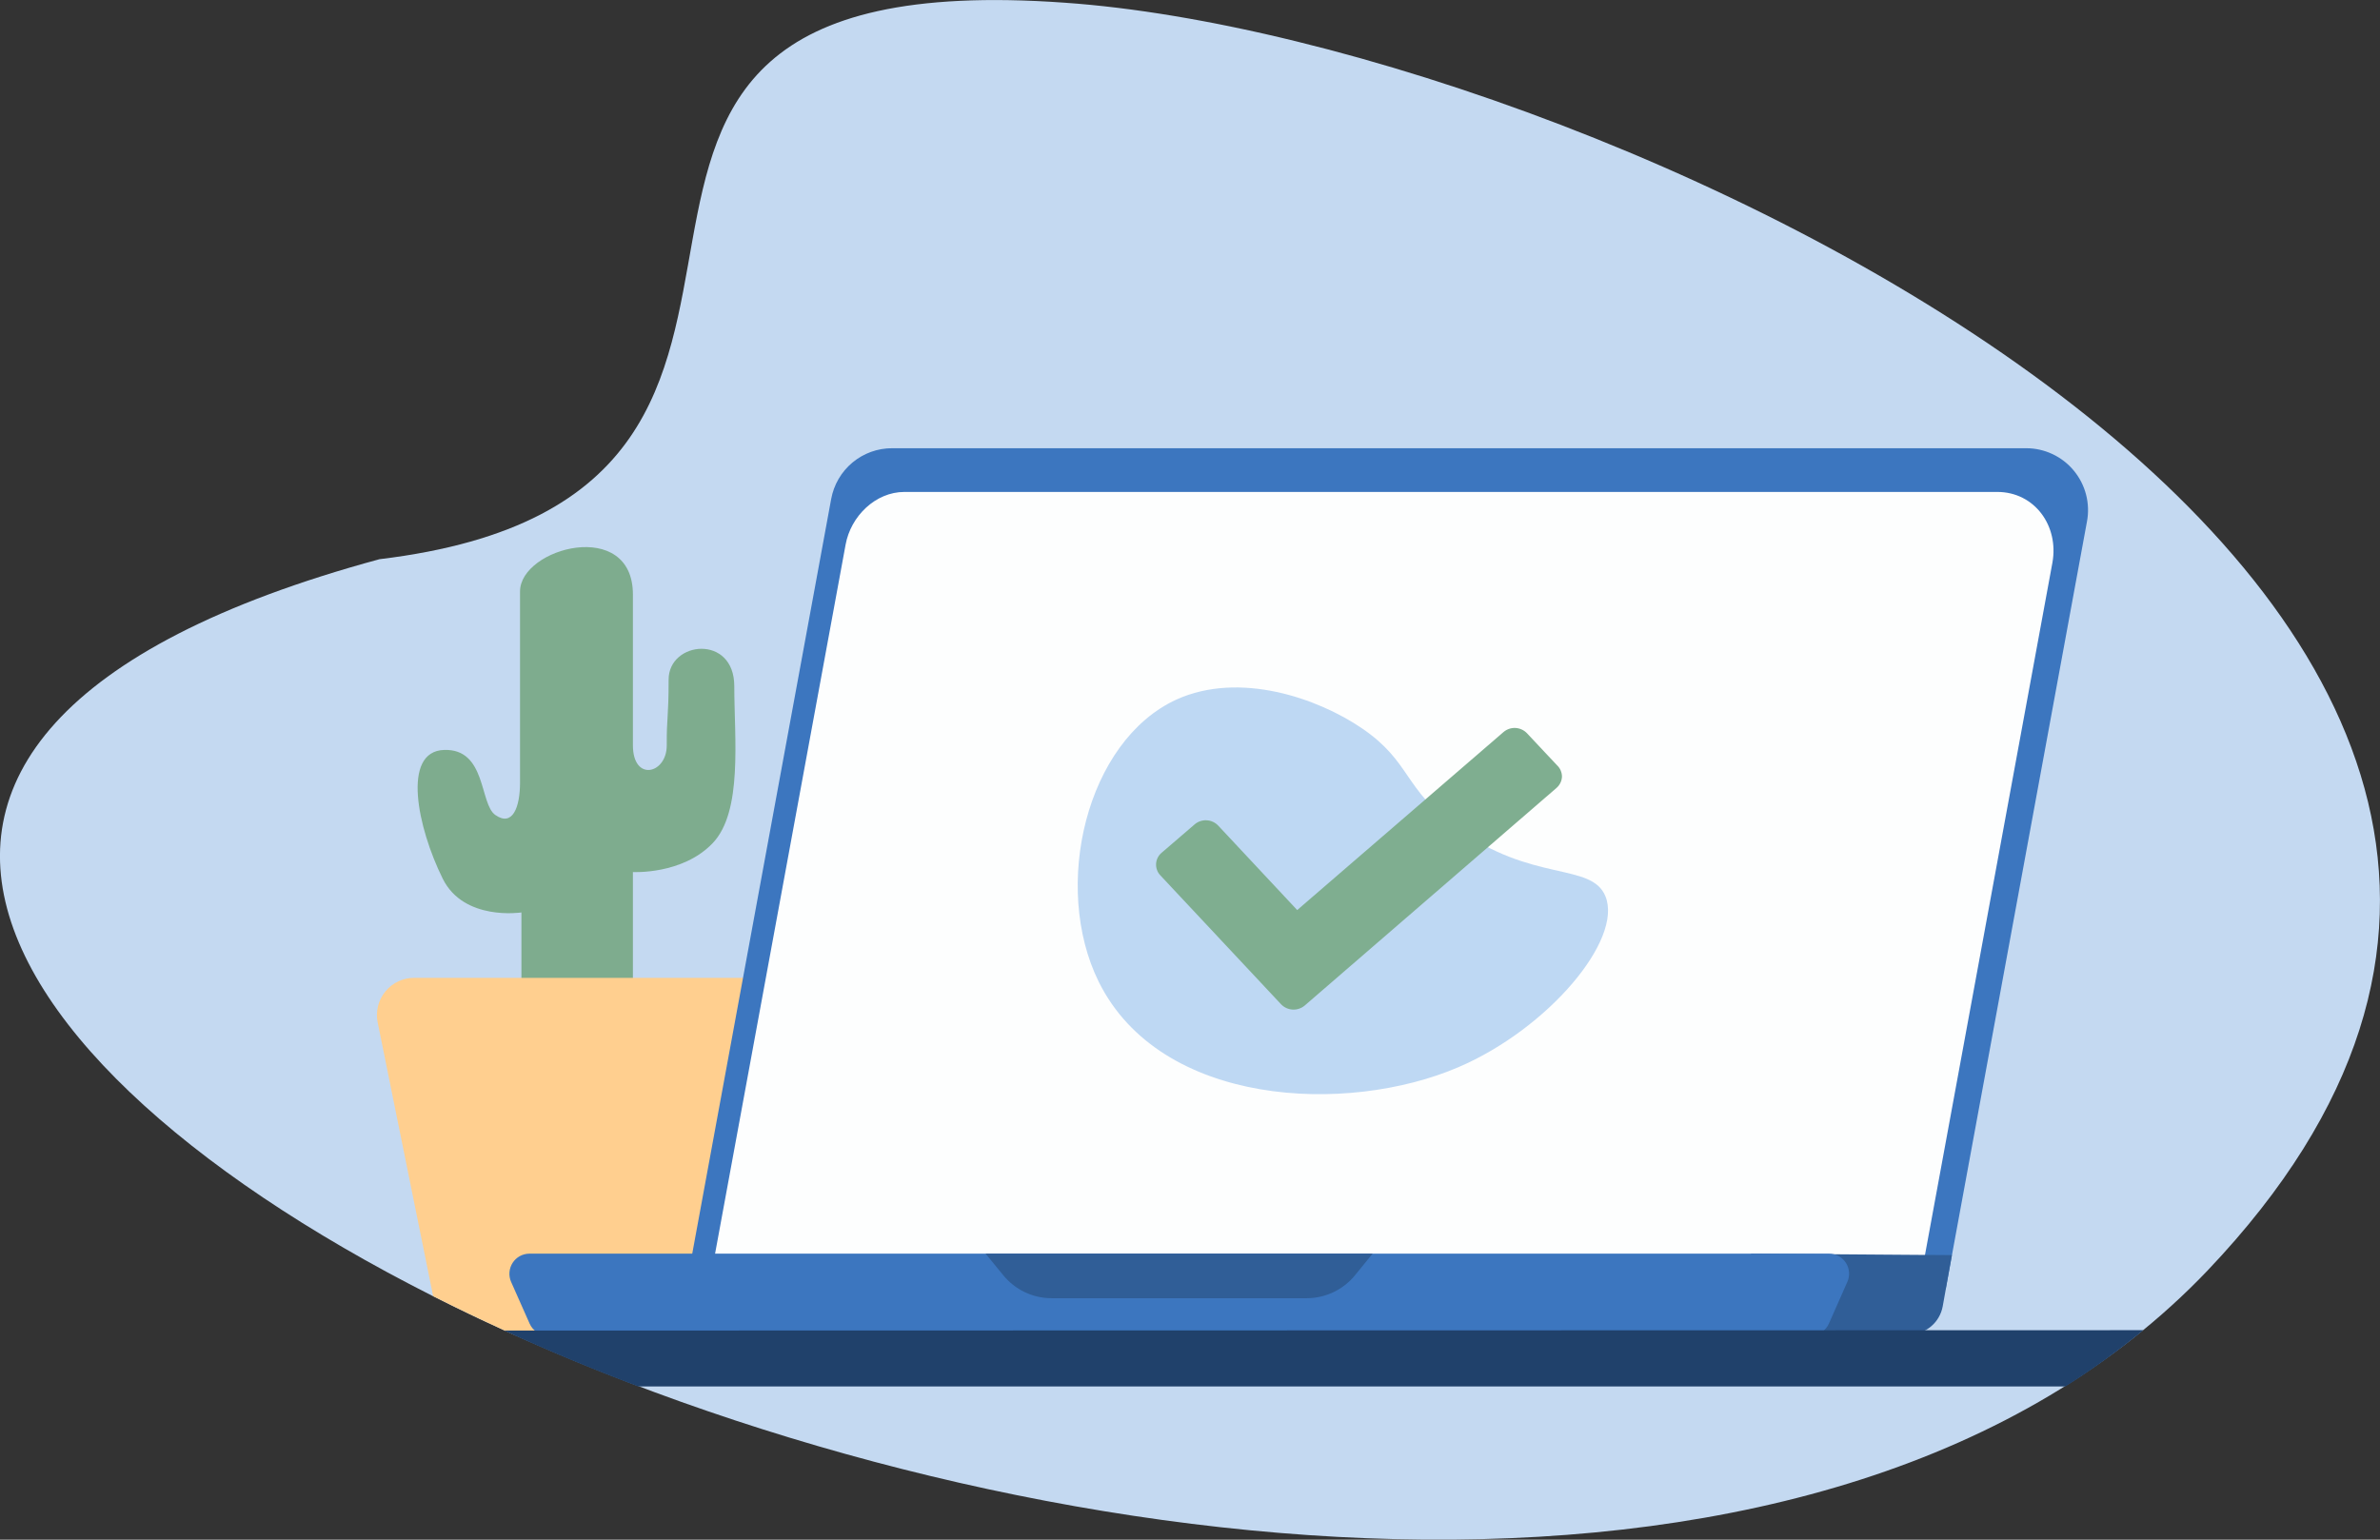 <svg  viewBox="0 0 170 110" fill="none" xmlns="http://www.w3.org/2000/svg">
<rect x="0" y="0" width="170" height="110" fill="#333333" stroke="none"/>
<g clip-path="url(#clip0_3039_30971)">
<path d="M76.046 0.193C31.345 -3.008 66.184 35.257 27.107 39.951C-65.423 65.068 104.284 146.799 157.693 90.76C202.074 44.081 115.062 2.914 76.046 0.193Z" fill="#C4D9F1"/>
<path d="M37.245 75.318V65.189C37.245 65.189 33.139 65.825 31.627 62.784C29.817 59.136 28.674 53.684 31.715 53.579C34.756 53.474 34.243 57.449 35.385 58.229C36.61 59.086 37.145 57.676 37.145 55.907V42.256C37.145 39.133 45.208 36.96 45.208 42.477V53.247C45.208 55.885 47.636 55.293 47.625 53.247C47.614 51.202 47.758 51.334 47.758 48.559C47.758 45.784 52.449 45.297 52.449 49.023C52.449 52.75 53.067 57.98 50.903 60.241C48.74 62.502 45.208 62.303 45.208 62.303V76.053L37.245 75.318Z" fill="#7EAC8E"/>
<path d="M56.13 72.515V92.75C56.131 93.1 56.062 93.446 55.929 93.77C55.796 94.093 55.601 94.387 55.354 94.634C55.108 94.882 54.815 95.078 54.492 95.212C54.17 95.346 53.825 95.415 53.475 95.415H36.842L35.998 95.034C34.265 94.245 32.578 93.434 30.938 92.601L26.981 73.068C26.899 72.678 26.905 72.274 27 71.887C27.095 71.5 27.275 71.139 27.528 70.831C27.781 70.523 28.099 70.276 28.46 70.108C28.821 69.941 29.215 69.856 29.613 69.861H53.503C54.201 69.869 54.869 70.151 55.36 70.648C55.852 71.145 56.129 71.816 56.13 72.515V72.515Z" fill="#FFCF8F"/>
<path d="M138.975 92.115H48.977L59.369 35.655C59.554 34.634 60.092 33.711 60.888 33.047C61.684 32.383 62.687 32.02 63.723 32.023H144.714C145.365 32.02 146.008 32.162 146.598 32.438C147.188 32.713 147.709 33.116 148.125 33.618C148.541 34.119 148.842 34.706 149.005 35.338C149.168 35.969 149.189 36.629 149.068 37.269L138.975 92.115Z" fill="#3C76BF"/>
<path opacity="0.99" d="M136.872 93.065L50.385 93.325L60.401 38.906C60.771 36.877 62.537 35.146 64.601 35.146H142.661C145.332 35.146 147.076 37.573 146.601 40.2L136.872 93.065Z" fill="white"/>
<path d="M125.636 95.415L136.392 95.332C136.958 95.327 137.505 95.125 137.938 94.759C138.371 94.394 138.663 93.889 138.765 93.331L139.422 89.671L125.073 89.566L125.636 95.415Z" fill="#305E97"/>
<path d="M129.328 95.415H39.138C38.861 95.415 38.59 95.335 38.358 95.184C38.126 95.033 37.942 94.817 37.83 94.564L36.505 91.578C36.41 91.36 36.371 91.122 36.391 90.884C36.41 90.647 36.489 90.418 36.618 90.219C36.748 90.019 36.925 89.855 37.133 89.741C37.342 89.627 37.576 89.567 37.813 89.566H130.653C130.89 89.567 131.124 89.627 131.333 89.741C131.541 89.855 131.718 90.019 131.848 90.219C131.977 90.418 132.055 90.647 132.073 90.885C132.092 91.122 132.051 91.361 131.955 91.578L130.636 94.564C130.523 94.817 130.34 95.032 130.108 95.183C129.876 95.334 129.605 95.415 129.328 95.415V95.415Z" fill="#3C76BF"/>
<path d="M93.352 92.75H75.113C74.449 92.75 73.793 92.6 73.193 92.314C72.594 92.027 72.066 91.609 71.648 91.092L70.4 89.566H98.043L96.801 91.092C96.385 91.607 95.859 92.023 95.263 92.309C94.666 92.596 94.014 92.747 93.352 92.75V92.75Z" fill="#305E97"/>
<path d="M78.486 70.154C82.9 79.044 96.206 79.675 104.191 76.236C110.554 73.505 115.935 67.158 114.676 64.04C113.683 61.585 109.401 63.089 104.02 59.124C100.223 56.321 100.792 54.425 97.287 52.037C94.125 49.88 88.551 47.94 84.043 49.974C77.591 52.921 75.114 63.343 78.486 70.154Z" fill="#BED8F3"/>
<path d="M111.216 54.674L109.08 52.396C108.865 52.167 108.571 52.029 108.258 52.009C107.942 51.991 107.632 52.096 107.391 52.302L92.657 65.018L87.006 58.975C86.792 58.755 86.503 58.622 86.196 58.605C85.889 58.587 85.588 58.686 85.35 58.881L82.977 60.921C82.859 61.019 82.763 61.139 82.694 61.276C82.625 61.412 82.585 61.562 82.577 61.715C82.569 61.867 82.592 62.02 82.646 62.163C82.699 62.307 82.782 62.437 82.889 62.547L91.503 71.747C91.72 71.974 92.015 72.111 92.329 72.128C92.643 72.146 92.951 72.043 93.192 71.841L111.172 56.299C111.288 56.2 111.383 56.079 111.451 55.942C111.52 55.805 111.56 55.656 111.569 55.503C111.571 55.348 111.541 55.194 111.48 55.051C111.42 54.908 111.329 54.779 111.216 54.674Z" fill="#7FAE90"/>
<path d="M153.097 95.034C151.329 96.489 149.471 97.832 147.534 99.053H45.578C42.267 97.804 39.074 96.473 35.998 95.061L153.097 95.034Z" fill="#20416B"/>
</g>
<defs>
<clipPath id="clip0_3039_30971">
<rect width="170" height="110" fill="white"/>
</clipPath>
</defs>
</svg>
